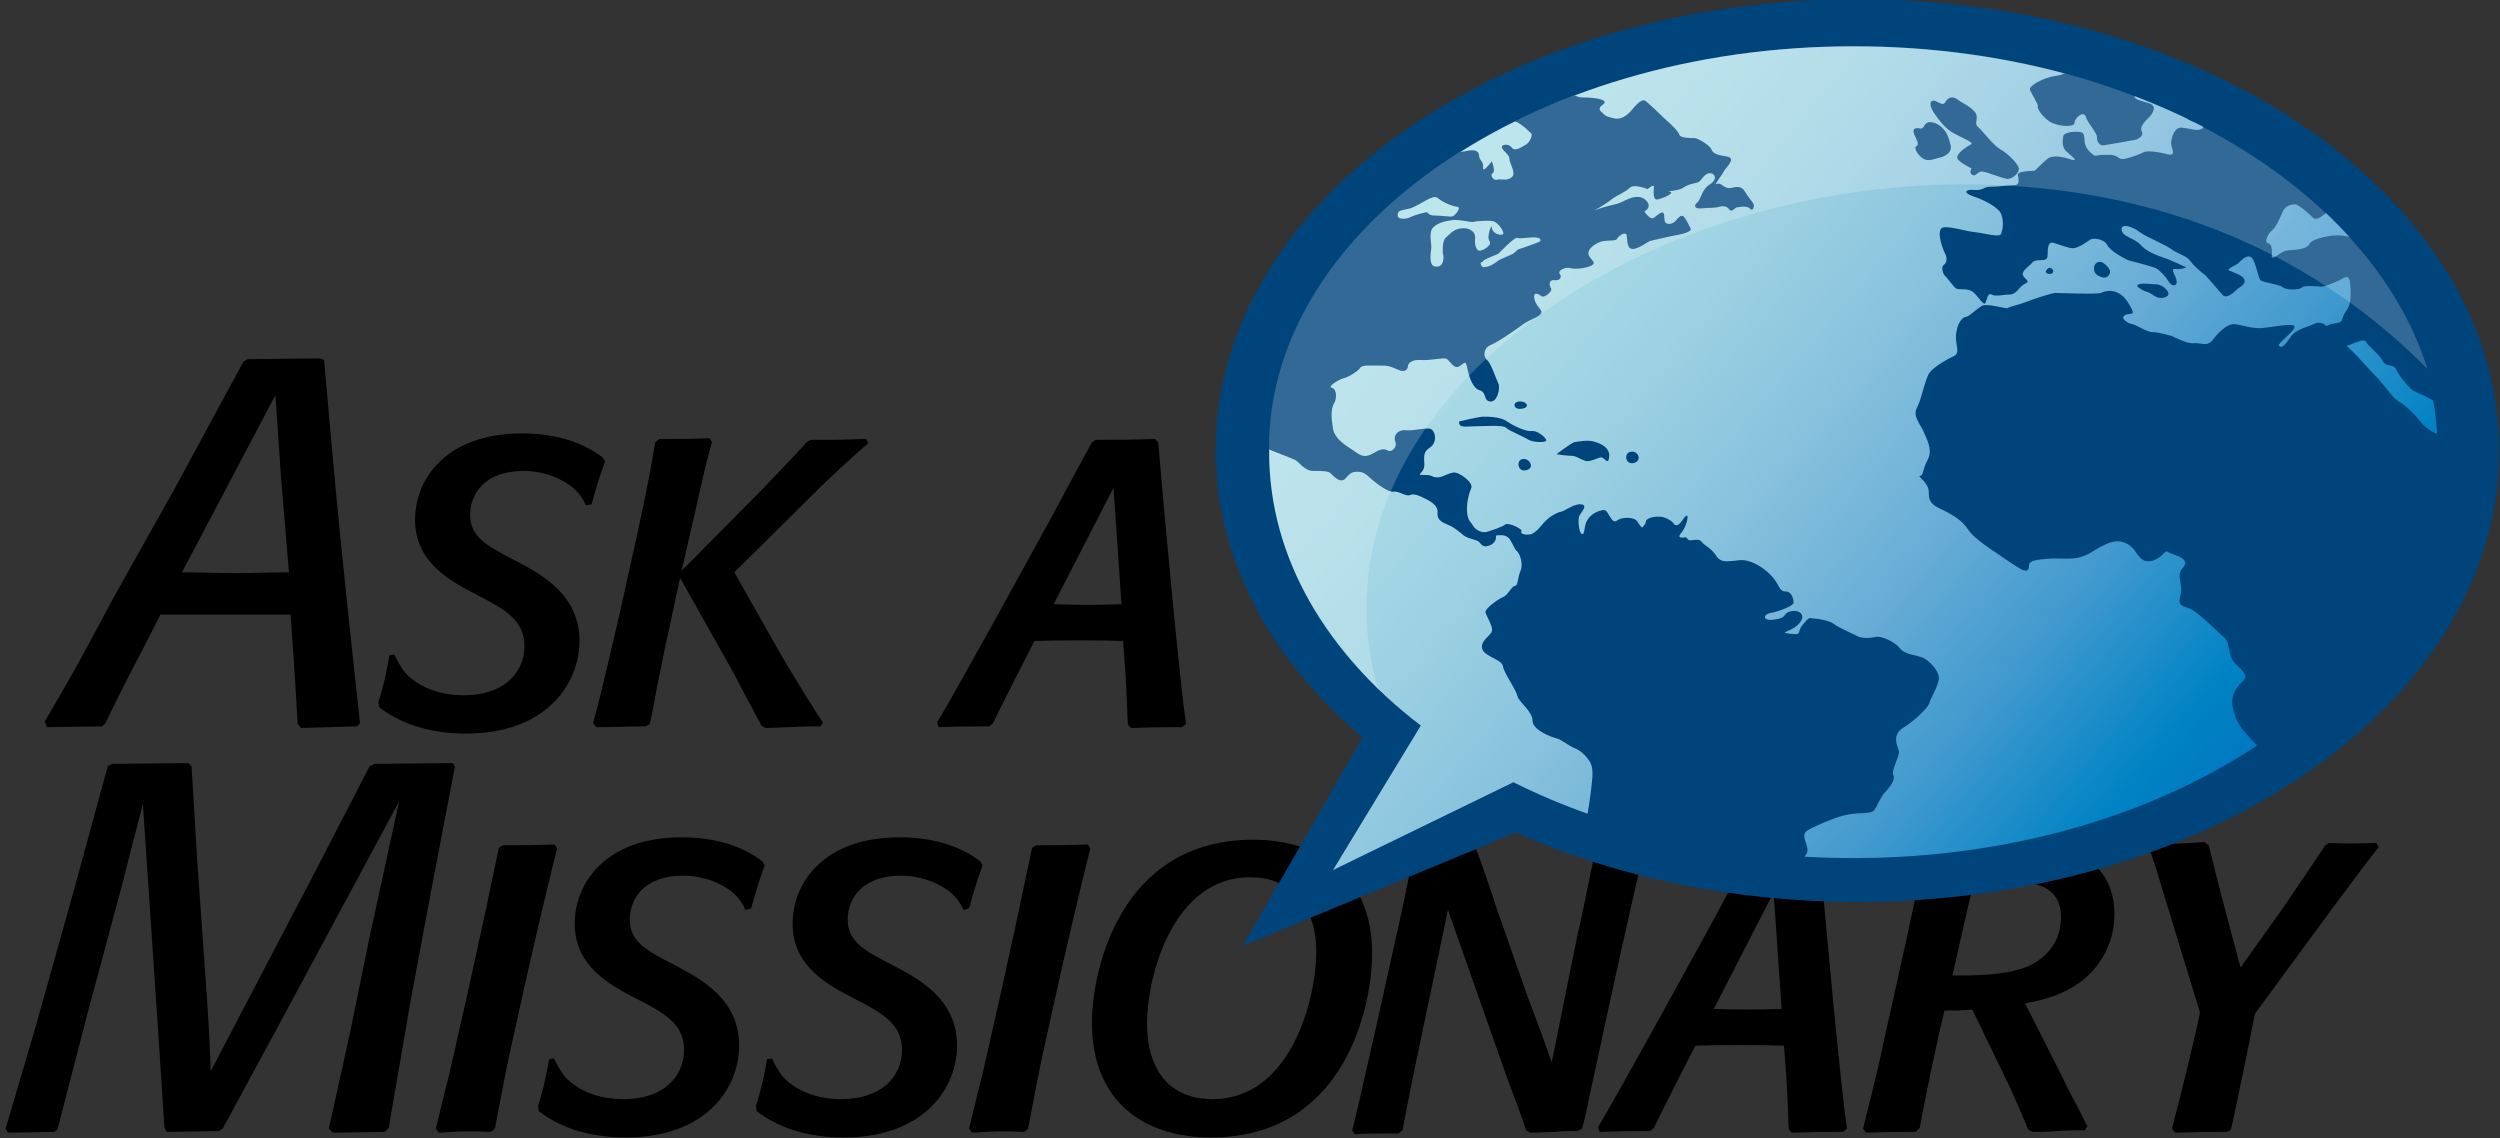 <?xml version="1.0" encoding="utf-8"?>
<!-- Generator: Adobe Illustrator 17.1.0, SVG Export Plug-In . SVG Version: 6.00 Build 0)  -->
<!DOCTYPE svg PUBLIC "-//W3C//DTD SVG 1.1//EN" "http://www.w3.org/Graphics/SVG/1.1/DTD/svg11.dtd">
<svg version="1.1" id="Layer_1" xmlns="http://www.w3.org/2000/svg" xmlns:xlink="http://www.w3.org/1999/xlink" x="0px" y="0px"
	 viewBox="0 0 313.2 142.6" enable-background="new 0 0 313.2 142.6" xml:space="preserve">
<rect x="0" y="0" width="313.2" height="142.6" fill="#333333" stroke="none"/>
<g>
	<g>
		<g>
			<g>
				<path d="M40.6,45.1c1.7,19.4,2.2,24.3,4.5,45.5l-0.4,0.4l-7,0.2l-0.4-0.5l-0.5-8.1L36.4,77H20.1l-2.5,4.9
					c-2,3.8-2.2,4.2-4.4,8.7L12.8,91l-6.9,0.1l-0.3-0.7c3.7-6.3,4.4-7.6,8.5-15.3L22,61l8.5-15.7l0.5-0.3l9.1-0.1L40.6,45.1z
					 M22.8,71.7c2.2,0,4.4,0.1,6.7,0.1c2.2,0,4.5-0.1,6.7-0.1l-1-12l-0.7-10.2L22.8,71.7z"/>
				<path d="M73.4,63.3c-0.3-0.7-0.8-1.6-2-2.5c-1.7-1.2-3.8-1.8-5.8-1.8c-4.9,0-6.7,2.9-6.7,5.5c0,2.8,2.1,3.9,5.8,5.8
					c3.2,1.7,7.9,4.2,7.9,10c0,5.2-4,11.6-14.2,11.6c-3.9,0-7.8-0.9-10.9-3.3l-0.1-0.6c0.7-2.3,0.9-3.2,1.4-5.9l0.6-0.1
					c0.4,0.8,0.7,1.4,1.3,2.2c1.6,1.8,4.2,2.9,7.4,2.9c4.9,0,7.6-2.7,7.6-6.2c0-3.2-2.5-4.6-5.8-6.3c-3.5-1.8-7.9-4.1-7.9-9.5
					c0-5,3.8-10.8,13.4-10.8c3.6,0,7.2,0.8,10.1,3l0.3,0.5c-0.9,2.5-1,3-1.7,5.4L73.4,63.3z"/>
				<path d="M83.2,81.7c-0.3,1.5-0.6,2.9-0.9,4.4c-0.1,0.7-0.7,3.8-0.9,4.6l-0.5,0.3c-1.9,0-4,0.1-6.2,0.1l-0.4-0.5
					c0.7-2.5,1.4-5.4,3.3-13.6l1.2-5.4c1.6-7.1,2.6-12,3.3-16.2l0.5-0.4c2.9,0,3.6,0,6.3-0.1l0.3,0.5c-0.7,2.4-1.2,4.6-1.9,7.8
					c-0.3,1.2-1.6,7-1.9,8.3l9.8-9.9c1.8-1.9,3.4-3.5,5.5-5.8c0.3-0.4,0.4-0.5,0.9-0.7h2.7c1.4,0,3-0.1,4.2-0.1l0.3,0.5
					c-2.9,2.5-3.2,2.9-5.5,5L92,71.7l5.6,9.9c0.9,1.6,4.8,8,5.5,8.9l-0.3,0.5c-1.3,0-2.5,0-3.8,0.1c-1,0-2.1,0.1-3.1,0.1l-0.5-0.3
					c-0.5-1-0.7-1.2-3.5-6.6l-6.7-11.9L83.2,81.7z"/>
			</g>
			<path d="M145.1,55.4c0.7,8.5,2.8,31.1,3.5,35.3l-0.5,0.4c-3.1,0-3.5,0-6.4,0.1l-0.4-0.4c-0.1-1.7-0.1-3.2-0.3-6.4l-0.3-4.1
				c-2.5-0.1-8.3-0.1-11.1,0l-1.9,3.7c-0.7,1.4-3.1,6.1-3.1,6.2c-0.2,0.5-0.3,0.5-0.7,0.8c-2.7,0-3.4,0-6.3,0.1l-0.2-0.6
				c2.4-4,4.4-7.8,6.9-12.2l6-10.9c1.1-2,2.2-4,3.3-6.1c0.5-0.9,2.7-5,3.2-5.9l0.5-0.3c3.4,0,3.7,0,7.4-0.1L145.1,55.4z M132,75.7
				c3.8,0.1,4.8,0.1,8.5,0l-1-14.6L132,75.7z"/>
		</g>
		<g>
			<path d="M48.7,141.3l-0.5,0.5l-6.5,0.1l-0.5-0.5l2.6-11.8l2.5-12.2l3.7-17l-14.9,27.7l-7.2,13.3l-0.5,0.3l-6.5,0.1l-0.3-0.5
				L20,132l-2.1-31.3l-2.7,10.5l-4.3,16l-3.7,14.3l-0.4,0.3L1,141.9l-0.3-0.5l3.8-12.9l4.6-16.4L13.5,96l0.5-0.3l9.6-0.1l0.4,0.4
				l0.7,11.7l0.9,12.7c0.5,7,0.6,8.4,0.8,13.8l13.6-26L46.3,96l0.6-0.3l9.8-0.1L57,96l-3.1,16.2l-2.5,13.4L48.7,141.3z"/>
			<path d="M64,131.3c-0.5,2.1-1.8,9.1-2,10.1l-0.5,0.4c-2.2-0.1-3.5-0.1-6.5,0.1l-0.4-0.5c0.1-0.3,0.8-3.4,1.7-6.9l2.4-10.6
				c1.8-8.2,2-9.1,3.8-17.7l0.5-0.3c2.5,0,3.5,0,6.5-0.1l0.3,0.5c-1.1,4.2-3.7,15.4-4.6,19.6L64,131.3z"/>
			<path d="M93.4,114c-0.3-0.7-0.8-1.6-2-2.5c-1.7-1.2-3.8-1.8-5.8-1.8c-4.9,0-6.7,2.9-6.7,5.5c0,2.8,2.1,3.9,5.8,5.8
				c3.2,1.7,7.9,4.2,7.9,10c0,5.2-4,11.5-14.2,11.5c-3.9,0-7.8-0.9-10.9-3.3l-0.1-0.6c0.7-2.3,0.9-3.2,1.4-5.9l0.6-0.1
				c0.4,0.8,0.7,1.4,1.3,2.2c1.6,1.8,4.2,2.9,7.4,2.9c4.9,0,7.6-2.7,7.6-6.2c0-3.2-2.5-4.6-5.8-6.3c-3.5-1.8-7.9-4.1-7.9-9.5
				c0-5,3.8-10.8,13.4-10.8c3.6,0,7.2,0.8,10.1,3l0.3,0.5c-0.9,2.5-1,3-1.7,5.4L93.4,114z"/>
			<path d="M120.7,114c-0.3-0.7-0.8-1.6-2-2.5c-1.7-1.2-3.9-1.8-5.8-1.8c-4.9,0-6.7,2.9-6.7,5.5c0,2.8,2.1,3.9,5.8,5.8
				c3.2,1.7,7.9,4.2,7.9,10c0,5.2-4,11.5-14.2,11.5c-3.9,0-7.8-0.9-10.9-3.3l-0.1-0.6c0.7-2.3,0.9-3.2,1.4-5.9l0.6-0.1
				c0.4,0.8,0.7,1.4,1.3,2.2c1.6,1.8,4.2,2.9,7.4,2.9c4.9,0,7.6-2.7,7.6-6.2c0-3.2-2.5-4.6-5.8-6.3c-3.5-1.8-7.9-4.1-7.9-9.5
				c0-5,3.8-10.8,13.4-10.8c3.6,0,7.2,0.8,10.1,3l0.3,0.5c-0.9,2.5-1,3-1.7,5.4L120.7,114z"/>
			<path d="M130.8,131.3c-0.5,2.1-1.8,9.1-2,10.1l-0.5,0.4c-2.2-0.1-3.5-0.1-6.5,0.1l-0.4-0.5c0.1-0.3,0.8-3.4,1.7-6.9l2.4-10.6
				c1.8-8.2,2-9.1,3.8-17.7l0.5-0.3c2.5,0,3.5,0,6.5-0.1l0.3,0.5c-1.1,4.2-3.7,15.4-4.6,19.6L130.8,131.3z"/>
			<path d="M151.7,142.5c-8.3,0-14.9-4.4-14.9-14.4c0-6.5,3.5-22.9,20.2-22.9c8,0,14.9,4.2,14.9,14.3
				C171.9,125.9,168.6,142.5,151.7,142.5z M164.9,119.3c0-1.2-0.1-2.6-0.6-4c-1.6-4.9-5.8-5.4-7.7-5.4c-9.6,0-12.9,12.3-12.9,18.3
				c0,5.7,2.7,9.5,8.2,9.5C161.8,137.7,164.9,125,164.9,119.3z"/>
			<path d="M201.1,128.2c-0.5,2.3-1,4.7-1.5,7c-0.5,2.1-0.9,4.5-1.4,6.2l-0.6,0.3c-0.9,0-1.8,0-2.8,0.1c-1,0-2,0.1-3.1,0.1l-0.5-0.3
				c-0.7-2.1-1.5-4.2-2.3-6.3l-7.5-21.3l-3.8,18.1c-0.7,3.2-1.8,9.1-1.9,9.5l-0.5,0.4h-1.1c-1.8,0-2.6,0-4.4,0.1l-0.3-0.5
				c0.3-1,1.3-5.4,3.1-13.4l3.3-14.9c0.8-3.8,0.9-4.3,1.3-6.9l0.5-0.4h3.3c1.1,0,2.3-0.1,3.4-0.1l0.6,0.4c0.4,1,2.2,6.1,2.5,7.2
				l4.1,11.7c0.5,1.2,2.5,6.7,2.9,7.9l3.3-16.3c0.7-2.8,1.5-7.4,2.2-10.3l0.5-0.4c2.2,0.1,2.8,0,5.2-0.1l0.4,0.5l-0.2,0.9
				c-0.6,2.3-1,4.1-2.7,11.7L201.1,128.2z"/>
			<path d="M227.9,106.1c0.7,8.5,2.8,31.1,3.5,35.3l-0.5,0.4c-3.1,0-3.5,0-6.4,0.1l-0.4-0.4c-0.1-1.7-0.1-3.2-0.3-6.4l-0.3-4.1
				c-2.5-0.1-8.3-0.1-11.1,0l-1.9,3.7c-0.7,1.4-3.1,6.1-3.1,6.2c-0.2,0.5-0.3,0.5-0.7,0.8c-2.7,0-3.4,0-6.3,0.1l-0.2-0.6
				c2.4-4,4.4-7.8,6.9-12.2l6-10.9c1.1-2,2.2-4,3.3-6.1c0.5-0.8,2.7-5,3.2-5.9l0.5-0.3c3.4,0,3.7,0,7.4-0.1L227.9,106.1z
				 M214.7,126.4c3.8,0.1,4.8,0.1,8.5,0l-1-14.6L214.7,126.4z"/>
			<path d="M250.3,105.7c2.9,0,6.2,0,8.7,0.8c4.7,1.4,5.9,5.1,5.9,8c0,3.2-1.4,6-3.5,7.9c-2.7,2.4-6.1,3-7.7,3.3l4.6,9.1
				c0.5,1,0.9,1.9,1.4,2.8c0.3,0.5,1.5,2.9,1.8,3.5l-0.3,0.5c-1.2,0-2.3,0-3.5,0.1c-1,0.1-2.1,0.1-3.1,0.1l-0.5-0.3
				c-1-2.3-1.3-3.1-2.4-5.5l-4.6-9.5c-1.6,0.1-2.1,0.1-3.5,0.1c-0.9,3.6-2.7,12.4-3.1,14.7l-0.5,0.5c-2.8,0-3.4,0-6.2,0.1l-0.4-0.5
				c1.8-7.2,2-8.1,2.7-11.4l1.5-6.7c2.3-10.4,2.6-11.8,3.5-17l0.5-0.4L250.3,105.7z M244.6,122.2c6.3,0.1,8.4-0.7,9.6-1.2
				c2.5-1.2,4-3.3,4-6.1c0-4.5-4.4-4.5-7.4-4.5c-1.1,0-2.2,0-3.5,0.1c-0.3,1.4-0.7,2.8-1,4.2L244.6,122.2z"/>
			<path d="M281.1,134c-0.7,3.1-1.1,5.4-1.6,7.5l-0.5,0.3c-3,0-3.3,0-6.5,0.1l-0.4-0.5c0.7-2.5,3.5-13.9,3.5-14.6l-4.8-15.7
				c-0.7-2.5-1-3.1-1.5-4.8l0.3-0.5c2.8-0.1,3.5-0.1,6.6-0.3l0.5,0.4c0.7,2.9,3.1,12.1,4,15.3l5.2-7.3c1.5-2.2,3.9-5.7,5.4-8
				l0.5-0.3c2,0.1,3,0.1,5.9,0l0.3,0.5c-1.7,2.2-2,2.6-5.8,7.7l-9.7,13.2L281.1,134z"/>
		</g>
	</g>
	<g>
		<g>
			<g>
				<path fill="#00447C" d="M232.7-0.1c-44.4,0-80.4,25.3-80.4,56.5c0,13.7,6.9,26.2,18.4,36l-15,26.1l34.2-14.2
					c12.4,5.5,27.1,8.7,42.8,8.7c44.4,0,80.4-25.3,80.4-56.5C313.1,25.2,277.1-0.1,232.7-0.1z"/>
			</g>
		</g>
		<g>
			<g>
				
					<linearGradient id="SVGID_1_" gradientUnits="userSpaceOnUse" x1="165.619" y1="-160.523" x2="265.13" y2="-77.023" gradientTransform="matrix(1 0 0 1 10.115 183.429)">
					<stop  offset="0" style="stop-color:#AEE0E8"/>
					<stop  offset="0.145" style="stop-color:#AADBE6"/>
					<stop  offset="0.295" style="stop-color:#9DD1E3"/>
					<stop  offset="0.447" style="stop-color:#88C2DD"/>
					<stop  offset="0.601" style="stop-color:#6BAFD7"/>
					<stop  offset="0.757" style="stop-color:#4099CE"/>
					<stop  offset="0.911" style="stop-color:#0083C4"/>
					<stop  offset="1" style="stop-color:#0076C0"/>
				</linearGradient>
				<path fill="url(#SVGID_1_)" d="M232.2,5.8c-40.4,0-73.2,22.8-73.2,50.9c0,13.2,7.2,25.2,19,34.2L167,109l22.6-11
					c12,6,26.7,9.5,42.6,9.5c40.4,0,73.2-22.8,73.2-50.9C305.4,28.5,272.7,5.8,232.2,5.8z"/>
			</g>
		</g>
		<g>
			<defs>
				<path id="SVGID_2_" d="M305.6,56.7c0,28.1-33,51-73.4,51c-40.7,0-73.3-22.8-73.3-51.3c-0.1-28.2,32.6-50.4,73.4-50.5
					C273.6,5.8,305.6,28.7,305.6,56.7z"/>
			</defs>
			<clipPath id="SVGID_3_">
				<use xlink:href="#SVGID_2_"  overflow="visible"/>
			</clipPath>
			<g clip-path="url(#SVGID_3_)">
				<g>
					<g>
						<path fill="#00447C" enable-background="new    " d="M172.3,16.5c0.9,0.1,0.6,1.4,1.3,1.3c0.7-0.1,1.2-0.6,2.6,0
							c1.4,0.5,2.1,0.7,3.8,0.8c1.7,0.2,2.8,0.6,3.8,0.3c0.9-0.2,1.5,0,1.5,0.6c0,0.6,0.6,0.7,0.5,1.5c-0.1,0.8,1.1-0.8,1.1-0.8
							s0.5,1.3,0.1,1.5c-0.4,0.2,0.1,1,0.6,0.8c0.5-0.1,1.2,0.2,1.8-0.3c0.6-0.5-0.3-1.7-0.3-2.3c0-0.5-0.6-0.8-0.9-1.3
							c-0.3-0.5,0.8-0.7,1.2-0.1c0.4,0.5,1.1,0,1.8-0.4c0.7-0.5,0.7-1.3,0.7-1.3s-1.2-1.3-2.1-1.6c-0.9-0.3-0.5-0.4,0.4-0.6
							c0.9-0.2,0-0.4,0.2-1.4c0.2-1,0.2-1.6,0.7-1.6c0.5,0,2.3-0.4,3.8-0.4c1.5,0,2.2,0.9,3.2,1c1,0,2.6,0.1,2.9,0.5
							c0.3,0.4-1.1,0.6-0.4,1.3c0.7,0.7,0.8,0.6,1.5,0.8c0.7,0.2,1.5,0,2.4-1.1c0.9-1.1,1.3-1.2,1.6-1.1c0.3,0.2,2.2,2,2.7,2.5
							c0.5,0.4,1.5,1.4,1.6,1.8c0.1,0.4,1.5,0.4,1.9,0.4c0.4,0,1.9,0.9,2.1,1.4c0.2,0.5,0.6,0.7,1.9,0.9c1.3,0.2,0,1.3-0.3,1.8
							c-0.3,0.6-0.5,0.7-0.9,1.4c-0.4,0.6,0,0,0.5,0.3c0.5,0.3,0.7,0.6,1.5,0.4c0.8-0.2,1.2,0,1.5,0.5c0.3,0.5,0.7,1,1,1.4
							c0.3,0.4,0,1.2-0.4,0.7c-0.4-0.4-1.7-0.1-1.7-0.1s-0.6,0.6-0.8,0.3c-0.2-0.3-0.6-0.6-1.3-0.4c-0.7,0.2-1.4,0.1-2.2,0.2
							c-0.8,0.1-1.1-0.3-0.6-0.7c0.5-0.4,0.6-1.7,1.6-2.3c1-0.6,0.7-1.4,0-1.4c-0.7,0-1,0.9-1.4,1.1c-0.4,0.2-1.2,0.2-1.9,0.7
							c-0.7,0.5-2.4,0.4-1.7,0.5c0.7,0.2-1,0.9-1.6,1c-0.6,0-0.4-1.2-0.4-1.6c0-0.4-0.8,0.3-0.8,0.3s-1.6-0.7-2.2-0.2
							c-0.6,0.6-1.5,0.9-2.2,1.4c-0.7,0.6-2.3,1.5-2.3,1.5s0.6-0.3,1.8-0.6c1.2-0.3,1.1-0.2,2.1-0.7c1-0.5,2-0.7,2.7,0.1
							c0.7,0.8-0.3,1.3-0.3,1.3s0.4,0.6,0.8,0.8c0.4,0.2,0.5-0.2,1.2-0.6c0.7-0.4,0.4,0.7,0.6,1.1c0.2,0.4,0.9,0.3,1.3-0.1
							c0.4-0.5,0.7-0.8,1-0.6c0.3,0.3,0.6,0.9,0.9,1.5c0.3,0.6-2.1,0.9-2.5,1c-0.4,0.1-2.3,0.5-2.6,0.6c-0.3,0.1-1.3,0.9-2.1,1
							c-0.8,0-0.7-1-0.8-1.7c-0.1-0.6-1.1,0.1-1.2,0.4c-0.1,0.3-1,0.2-1.7,0.3c-0.7,0.1-1.9,0.8-1.9,1.5c0,0.7,0.9,1,0.6,1.4
							c-0.3,0.4-2.1,0.7-2.8,0.5c-0.7-0.2-1.7,0.3-1.4,0.7c0.3,0.3,0.1,0.9-0.6,0.8c-0.7-0.1-0.8,0.5-0.5,1c0.3,0.4-0.9,1.3-1.2,1
							c-0.3-0.3-0.9-0.5-0.9,0c0,0.5,0.2,1,0.8,1.7c0.6,0.7-1.3,1.2-2,1.7c-0.7,0.5-3.2,2.3-4.2,2.7c-1,0.4-1,1.5-0.5,1.9
							c0.5,0.4,1.1,2.3,1.4,2.9c0.3,0.6-0.1,2.4-1,2.3c-0.9-0.1-0.4-1.1-1.3-1.4c-0.9-0.2-1.4-1.8-1.6-2.9c-0.2-1-0.4-0.4-1-0.1
							c-0.6,0.4-1.2-0.7-1.5-0.9c-0.3-0.3-2,0.2-3.3,0.1c-1.2-0.1-1.6,0.5-1.6,0.7c0,0.3-0.2,1-1.3,0.5c-1.1-0.5-1.3-0.5-2.4-0.5
							c-1.1,0-2.1-0.1-2.3,0.3c-0.2,0.3-1.3,1.1-2.1,1.3c-0.7,0.2-2.1,1.1-1.4,1.2c0.6,0.2,0.6,1.4,0.2,2c-0.4,0.7-0.3,1.9-0.1,3.1
							c0.2,1.2,1.4,2,2.5,2.7c1.1,0.8,1.5,1,2.7,0.3c1.1-0.7,1.5-0.3,1.8-0.2c0.3,0.1,1.1-0.4,0.8-1.2c-0.3-0.8,0.4-1.5,1.3-1.4
							c0.9,0.1,2.3-0.3,3-0.2c0.7,0.1,1.1,1.7,0,2.4c-1.1,0.7-0.5,1.7-0.7,2.5c-0.2,0.8-1.1,0.9,0,0.9c1.1,0,0.8,0.2,1.5,0.3
							c0.7,0.1,1.4-0.5,2.2-0.6c0.7-0.1,2.6,1.3,2.2,2c-0.3,0.7-0.6,1.9-0.5,3c0.1,1.1,0.5,1.2,0.7,1.6c0.2,0.4,1,1.1,1.9,0.8
							c0.9-0.3,1.8-0.6,2.2-0.9c0.3-0.3,2.3,0.6,2,0.9c-0.2,0.3,0.7,0.5,1.3,0.3c0.6-0.3,0.9-0.7,1.5-1.4c0.6-0.7,1.6-1.3,2.2-1.4
							c0.5-0.1,1.7-1.1,2.6-0.9c0.8,0.2-0.3,1.1-0.4,1.6c-0.1,0.5,0,2,0.4,2.1c0.4,0.1,0.2-1.1,0.7-1.8c0.5-0.8,1.5-1.2,2.1-1.2
							c0.5,0,0.9,1.9,1.6,1.3c0.7-0.5,2.2-0.4,2.5,0.1c0.3,0.5,0.6,0.8,0.6,0.8s0.5-0.4,0.5-0.8c0-0.4,1.6-0.9,2.7-0.3
							c1,0.5,0.6,0.7,1.1,0.8c0.5,0.1,1-1.2,1.3-1.2c0.3-0.1,0,1.4-0.7,2.2c-0.7,0.8,0.6,0.5,0.6,0.5s0,0,0.3,0.3
							c0.3,0.3,1.3-0.3,1.7,0.3c0.4,0.5,1.1,0.7,1.8,1.7c0.6,1,1.5,0.7,2.8,0.6c1.2-0.2,2.8,0.6,4,1.8c1.2,1.2,1,2.1,1.9,2.1
							c0.8,0,1,1,1,1.4c0,0.4-1.8,1.1-2.9,1.3c-1,0.2-1,1.1,0.6,0.8c1.6-0.2,0.9-0.8,1.9-1c1-0.3,2.1,0.4,1.1,1.5
							c-0.9,1.1-2.8,1.1-1.1,1.3c1.6,0.2,0.7-0.2,1.6-1.2c0.9-1.1,0.8-0.7,1.4-0.7c0.6,0,2,0.3,2.5,0.7c0.5,0.4,1.9,1,2.7,1.4
							c0.8,0.5,1.9,0.3,2.5,0.2c0.6-0.2,2.4,0.6,3,1.4c0.6,0.8,2.2,0.9,2.9,1.2c0.7,0.3,1.9,1.5,2,2.4c0.1,0.9-1.1,2.8-1.2,3.3
							c-0.1,0.5-1.7,2.1-3.3,3.1c-1.5,1-0.6,2.4-0.5,2.9c0.1,0.6-1,2.5-0.7,3c0.3,0.5-0.4,1.5-1,2.1c-0.6,0.6-1,1.8-1.4,2.3
							c-0.4,0.5-1.8,0.3-3,0.5c-1.2,0.2-1.9,0.5-1.9,0.5s-2.2,0.8-3.4,1.5c-1.2,0.7,0.4,2-0.2,3c-0.6,1-1.2,0.8-1.9,2
							c-0.6,1.1-0.9,0.1-1.5,0.4c-0.5,0.2-0.8,0.9-0.9,1.7c-0.1,0.7-1.1,1.4-2.5,2.4c-1.3,1-2.2,0.8-3.6,0.3
							c-1.5-0.5-1.3-3.5-1.5-3.1c-0.2,0.4-0.1,2.1,0.1,2.3c0.2,0.3,0.8,1.3,1.4,1.6c0.5,0.3,0.4,0.7,0,1.2c-0.4,0.4-1.6,2-2,2
							c-0.4,0.1-3.6,0.2-4.3-0.1c-0.6-0.3-0.9,0.6-0.8,1.1c0.1,0.5,0.6,1.2-0.5,0.9c-1.1-0.3-2.7-1-2.7-0.6c0,0.4,0.3,1.4,0.9,1.5
							c0.6,0,1.2-0.3,0.9,0.3c-0.3,0.6-1.1,1.1-1.6,1.3c-0.4,0.2-0.9,1.1-2,1.6c-1,0.5-1,0.9-0.8,1.2c0.2,0.3,1.8,0.2,2.1,0.4
							c0.3,0.2-0.3,1.4-0.7,1.6c-0.4,0.2-2.2,1.3-2.9,1.6c-0.7,0.3-0.7,1.4-0.5,1.9c0.2,0.5,1.9,2,2.8,2.4c0.9,0.3,2.9,0.4,2.7,0.7
							c-0.2,0.2-2.5,0.3-2.8,0.4c-0.3,0.1-2,0.3-2.8,0.2c-0.8-0.1-2.4-0.9-2.7-0.9c-0.3,0,0.2-0.3,1.3-0.9c1-0.6-0.4-1.5-0.6-0.6
							c-0.2,0.9-0.6,1.2-1.1,1.1c-0.5,0-1.1-0.7-1.5-1c-0.3-0.3-1.7-0.7-1.5-1.7c0.2-1-0.6-1-1.2-1.5c-0.6-0.5,0.8-0.7,0.6-1.2
							c-0.2-0.5-1.1-0.3-1.2-0.9c-0.1-0.6,0.8-1.4,0.9-1.7c0.1-0.3-0.6-0.8-0.7-1.3c-0.1-0.4,0.4-0.8,1.1-1.5
							c0.7-0.6,1.2-1.5,1.2-1.7c0-0.3-0.5-1.3-0.5-2c0-0.7,0.5-0.9,0.7-1.9c0.2-1-0.7-0.7-0.7-1.5c0-0.8,1-0.5,0.8-1.3
							c-0.2-0.8,0.5-1.3,0.8-1.8c0.3-0.5,0.6-1.4,1-2c0.4-0.6-0.4-2-0.4-2.3c0-0.3,1.3-0.5,0.7-1.1c-0.6-0.6,0.2-1,0.8-1.4
							c0.6-0.4-0.1-1.7,0.2-3.2c0.3-1.6,0.6-4.3,0.6-4.6c0-0.3,0.1-1.3-0.4-2c-0.5-0.7-1.1-1.3-1.9-1.6c-0.7-0.3-1.7-1.1-2.2-1.2
							c-0.5-0.1-3-1-3-2.2c0-1.2-1.7-2.3-1.9-3.1c-0.2-0.9-1.7-2.9-1.8-3.7c-0.1-0.9-2.3-1.2-2.6-2.2c-0.3-1,1-1.6,1.2-2.2
							c0.2-0.6-0.7-1.9-0.8-2.4c-0.1-0.4,1.5-1.6,2.2-1.9c0.6-0.2,1.1-1.4,1.5-1.4c0.4,0,0.3-1,0.7-1.9c0.4-1-0.2-2.3-0.5-2.5
							c-0.3-0.2-0.6-1.3-1.1-1.7c-0.5-0.4-1.5-0.2-1.5-0.2s0.2,0.8-0.7,1.2c-0.9,0.4-1.1-0.1-1.4-0.4c-0.3-0.3-1.4-0.4-1.9-0.8
							c-0.5-0.4-1.3-1.1-1.9-1.3c-0.6-0.3-1.5-0.5-1.4-1.6c0.1-1-1.3-1.6-1.7-1.8c-0.4-0.2-1.2-0.6-1.7-0.4
							c-0.5,0.3-1.4-0.5-2.1-0.4c-0.7,0.1-2.1-1-2.7-1.5c-0.5-0.4-0.9-1-1.8-1c-0.9,0-1,0.3-1.6,0.9c-0.6,0.6-1.5-0.4-1.8-0.7
							c-0.3-0.3-1.1-0.3-2.2-0.3c-1.1,0-1.9-1.3-2.3-1.4c-0.4-0.2-3.3-1.3-4-1.6c-0.7-0.3-1.4-1.6-1.1-1.9c0.3-0.3-0.5-1.4-0.5-1.4
							s-1.4-1.3-1.9-1.3c-0.5,0-2.1-2.3-3-3c-0.9-0.7-3-2.1-3.4-2.9 M179.9,33.4c1,0.1,1-1.2,0.9-1.5c-0.1-0.3-0.1-1.8,0.3-2.1
							c0.4-0.3,0.9-1.1,2-1.2c1.1-0.1,1.8,0.5,1.7,1.3c-0.1,0.8,0.2,1.6,0.6,1.5c0.4,0,1.6-0.7,1.2-1.2c-0.4-0.5,0.3-2.3,0.3-1.7
							c0,0.6,0.8,1,1.3,0.9c0.5-0.1-0.5-1.6-1.2-1.7c-0.7-0.1-2.1,0-2.4,0.1c-0.3,0.1-2-0.4-2.8-0.2c-0.8,0.1-2,0.4-2.4,1.1
							c-0.4,0.7,0,2-0.1,2.5C179.2,31.9,179,33.4,179.9,33.4z M185.6,33.3c0.2,0.4,1.3,0,1.9-0.5c0.6-0.5,1.9-0.8,2.3-1.2
							c0.4-0.5,0.7-0.4,1.7-0.8c1-0.4,1.8-0.5,1.4-0.9c-0.4-0.4-2.5,0.1-2.8-0.1c-0.3-0.2-2.4,2-2.4,2s-1.8,0.7-1.9,0.9
							C185.7,33,185.3,32.7,185.6,33.3z M175.1,27c0,0.5,1,0.5,1.6,0.2c0.6-0.3,1.5-0.5,1.9-0.6c0.4-0.1,0.2,0.4,1.1,0.4
							c0.9,0,2,0.2,2.3,0.1c0.3-0.1,1.2-1.2,0.5-1.2c-0.7-0.1-1.8-0.6-2.4-1.1c-0.6-0.5-2,0.8-3.4,1.3
							C175.5,26.4,175.1,26.3,175.1,27z"/>
					</g>
					<g>
						<path fill="#00447C" enable-background="new    " d="M182.8,52.8c-0.1,0.9,0.9,0.6,2.1,0.6c1.2,0,3.4-0.2,3.8,0.2
							c0.4,0.4,2.2,1.1,2.8,1.5c0.5,0.3,2.1,0.4,2.2,0.1c0.1-0.3-1.1-1.3-1.8-1.2c-0.7,0.1-2.2-0.6-3.1-1.2c-0.8-0.6-2.4-0.6-3-0.6
							C185.3,52.2,182.8,52.8,182.8,52.8z"/>
					</g>
					<g>
						<path fill="#00447C" enable-background="new    " d="M190.3,50.3c-0.9,0.1-0.7,1.1,0.4,0.9C191.8,51,191.2,50.2,190.3,50.3z"
							/>
					</g>
					<g>
						<path fill="#00447C" enable-background="new    " d="M190.8,57.5c-0.9,0.1-0.7,1.7,0.4,1.4C192.3,58.7,191.7,57.4,190.8,57.5z
							"/>
					</g>
					<g>
						<path fill="#00447C" enable-background="new    " d="M204.3,56.6c-0.9,0.1-0.7,1.7,0.4,1.4C205.8,57.7,205.2,56.4,204.3,56.6z
							"/>
					</g>
					<g>
						<path fill="#00447C" enable-background="new    " d="M195,56.9c0,0,1.1,0.2,1.8,0.2c0.7,0,1.1,0.4,1.7,0.6
							c0.6,0.3,1.7-0.4,2.1-0.4c0.4,0,0.9,1.1,1-0.1c0.1-1.2-1.2-1.7-2-1.9c-0.8-0.2-1.7,0-2.4,0.1C196.7,55.6,195,56.9,195,56.9z"
							/>
					</g>
				</g>
				<g>
					<g>
						<path fill="#00447C" enable-background="new    " d="M251.5,38.6c0.3-0.2,1.7-0.5,2.4-0.8c0.7-0.3,3.2-1.1,3.6-1.1
							c0.4,0,5.1,0.2,5.7,0c0.6-0.3,2.2-0.7,3.4,1.2c1.2,1.9,0.3,1.2-0.4,1.6c-0.7,0.4,0.6,1.1,0.9,1.1c0.4,0,2,1.1,2.6,1
							c0.7,0,2.4,0.5,2.4,0.5c0,0,1.9,1,2.7,0.9c0.9-0.1,1.7,0.5,2.4-0.4c0.7-0.9,1.7-2,2.7-2c1,0.1,2.2,0.6,3.5,0.5
							c1.2-0.1,3.5-0.6,4-0.3c0.5,0.4-2.1,2.2-1.9,2.5c0.3,0.3,0.6,0.2,1.4-1c0.7-1.1,2.2-1.3,3.2-1.8c1.1-0.4,2,1,2.4,1.5
							c0.3,0.5,1.4,1.2,2.3,2.1c0.9,0.9,2,2.2,3,3.2c1,1,1.9,2.6,2.9,3.1c0.9,0.6,1.9,1.6,2.6,2.5c0.7,0.9,2.1,1.6,2.5,1.6
							c0.4,0,2.4,1.5,2.7,1.9c0.2,0.5-0.2,1.7,1.3,1.4c1.5-0.3,2.7-1.3,3.1-1.6c0.4-0.3,3.8-2.6,4.3-2.2c0.6,0.4,0,2.8,0,3.5
							c0,0.6-2,4.2-1.9,5c0.1,0.8-1.2,2.5-2.2,2.9c-1,0.4-2.6,3.3-3.2,4.2c-0.6,0.9-1.4,2.8-1.9,3.1c-0.5,0.3-0.3,2.1,0.1,2.3
							c0.4,0.3,0.6,2.3,1.6,2.8c1,0.5,1.4,0.9,1.1,1.6c-0.2,0.7,0.6,1.9,0.7,3c0.1,1.1-0.6,2.7-0.9,3.2c-0.3,0.4-2.5,1.4-3.1,2.4
							c-0.6,1-1,1.8-0.8,2.2c0.3,0.4,1.5,2.3,1.5,2.8c0,0.5-1.6,1.5-2.3,1.9c-0.7,0.5-0.1,1.1,0.2,1.7c0.3,0.6-0.9,2-1.4,2.6
							c-0.5,0.7-1.8,3-2.9,3.9c-1,0.9-2.3,1.7-3.5,1.8c-1.2,0.1-3.5,0.5-3.9,1c-0.4,0.5-1,0.5-2.1,0.2c-1-0.3-1.3-0.8-1.6-1.7
							c-0.3-0.9-0.7-1.4-0.7-1.4s-0.6-1.3-1.6-1.9c-1-0.5-1.5-1.2-2-1.7c-0.6-0.4-0.6-1.5-0.9-2.4c-0.3-0.9-1.2-2.2-1.8-2.7
							c-0.6-0.5-1.9-1.9-2.4-2.5c-0.5-0.5-1.3-1.6-1.6-3.3c-0.3-1.7,0.8-2.7,1.4-3.3c0.6-0.6-0.2-1.2-1.1-2.1
							c-0.9-0.9-0.6-2.6-1.3-3.2c-0.7-0.5-3.3-3.3-4.5-3.7c-1.2-0.4-1.3-0.5-1-1.8c0.3-1.2-0.6-2.3,0.2-3.2c0.8-0.8,0.2-1.3-1-1.7
							c-1.2-0.4-0.8-0.7-1.5,0c-0.7,0.7-1.8,1.1-2.5,0.6c-0.8-0.5-0.8-1.5-2.2-2.1c-1.4-0.6-2.7,0.4-3.2,0.6
							c-0.4,0.2-1.6,1.1-2.8,1.3c-1.3,0.2-2.3,0-3.6,0.1c-1.3,0.1-2.4,0.2-2.4,0.8c0,0.6-0.2,1-1.2,0.4c-1-0.6-3-2-3-2
							c0,0-2.7-1.7-3.4-2.8c-0.7-1.1-1.7-1.8-3.6-2.7c-1.9-0.9-1.1-1.8-1.5-2.7c-0.4-0.9-1.4-1.4-0.9-1.4c0.4-0.1,0.2-0.7,0.9-2
							c0.7-1.3-0.2-2.7-0.5-3.5c-0.3-0.8-1.5-2-0.8-3.1c0.6-1.2,1-3.7,1.6-4.4c0.6-0.7,2.1-1.6,3-2c0.9-0.4,0-1.6,0.3-3
							c0.2-1.4,0.9-1.9,1.2-1.9c0.3,0,1.1-0.8,2-1.4C249.2,38,251.2,38.7,251.5,38.6z"/>
					</g>
					<g>
						<path fill="#00447C" enable-background="new    " d="M263.1,32.8c-0.9,0-1,1.3-0.3,1.7c0.7,0.4,1.2,0.4,1.5-0.2
							C264.6,33.7,263.5,32.8,263.1,32.8z"/>
					</g>
					<g>
						<path fill="#00447C" enable-background="new    " d="M256.3,34c-0.1,0.3,0.8,0.5,0.9,0.1C257.4,33.8,256.7,33.1,256.3,34z"/>
					</g>
					<g>
						<path fill="#00447C" enable-background="new    " d="M267.8,35.7c-0.3,0.2,0.8,0.8,1.3,0.9c0.5,0.2,1,0.7,1.4,0.7
							c0.4,0.1,1.6-0.1,1-0.9c-0.6-0.8-1.4-0.8-1.7-0.8C269.5,35.6,268.2,35.4,267.8,35.7z"/>
					</g>
					<g>
						<path fill="#00447C" enable-background="new    " d="M241.8,15.3c-0.8,0-0.7,0.9-1.2,0.8c-0.5-0.1-1.1-0.1-0.8,0.7
							c0.3,0.7,0.7,1.3,0.3,1.5c-0.5,0.2,0.4,1.5,1.1,1.7c0.7,0.2,1.4-0.2,2-0.3c0.6-0.2,1.3-0.6,1.2-1.4c-0.2-0.9-0.5-1.7-0.9-2.1
							C243,15.6,242.3,15.3,241.8,15.3z"/>
					</g>
					<g>
						<path fill="#00447C" enable-background="new    " d="M242.2,12.6c-0.7,0.1-0.2,1.2,0.2,1.7c0.4,0.6,1.3,1.8,2.2,2.3
							c1,0.6,2.9,1.3,2.3,1.5c-0.6,0.3-1.7,1.1-1.7,1.6c-0.1,0.5,1.8,1.4,1.8,1.4c0,0-0.4,0.6,0.1,0.8c0.5,0.3,0.6-0.5,1.3-0.4
							c0.7,0.1,2.3,0.8,3,0.9c0.7,0.1,1.7-0.8,1.5-1.4c-0.2-0.6-1.4-1.8-2.3-2.3c-0.9-0.5-2.2-2.3-2.8-2.8c-0.6-0.5,0.3-1.2-0.5-2
							c-0.8-0.8-1.2-0.8-2-1.4c-0.8-0.6-1.3-0.2-1.6,0.3C243.4,13.4,242.7,12.6,242.2,12.6z"/>
					</g>
					<g>
						<path fill="#00447C" enable-background="new    " d="M272.3,7.8c-1.8,0.1,0.4,0.5-0.9,2.1c-1.3,1.5-2.5,0.5-3.5,1.5
							c-1.1,1-0.1,1.1,1.2,1.5c1.3,0.3,0.5,1.4,0.3,1.6c-0.2,0.3-1.4,1.2-1.1,1.9c0.4,0.7-0.7,1.1-0.7,1.1c0,0-3.3,0.6-4,0.7
							c-0.6,0.1-0.9-0.5-0.9-1c0.1-0.5-1.2-1.8-1.4-2.6c-0.3-0.8-1.4,0.2-1.4,0.8c0,0.5-1.7,0.5-2.8,0c-1.1-0.5-2-1.9-1.8-2.1
							c0.1-0.2-0.9-1.7-1-2.1c-0.1-0.4,1.6-1.5,3.3-1.7c1.7-0.2,3.5-2,4.5-2.8 M319.2,48.8c-1.3,0.7-1.4,1.4-2.4,1.9
							c-1.1,0.4-3.9,2.7-4.3,3c-0.4,0.4-2.8,1.7-3.6,1.7c-0.8-0.1-1.5-1.6-2.1-2.8c-0.6-1.2-1.1-1.7-1.5-2.1
							c-0.4-0.4-2.4-1.3-2.9-1.5c-0.4-0.2-1.9-1.9-2.2-2.7c-0.3-0.8-1.3-0.2-1.7-1.1c-0.4-0.8-1.8-1.8-2.1-2.4
							c-0.3-0.5-2.1,0.5-2.8,0.7c-0.7,0.2-2.3-0.1-2.5-1.4c-0.1-1.3,0.6-1.5,1.6-1.6c1-0.2,0.5-0.5,1.2-1.5c0.8-1,0.6-2.7,0.5-3.7
							c-0.2-1.1-0.8-0.4-1.5-0.1c-0.7,0.3-1.8,0.8-2.2,0.7c-0.4,0-2-0.2-2.3,0.1c-0.2,0.3-1.9,0.4-2.4,0c-0.5-0.4-2.5-0.6-2.8-0.9
							c-0.3-0.3-0.6-2.3-1.1-2.8c-0.5-0.5-1.2,0.2-1.6,0.6c-0.4,0.4-1.7,0.8-1.2,1c0.4,0.2,1.8,0.6,1.9,1.2c0.1,0.7-0.8,0.9-1.1,1.3
							c-0.4,0.4-1.2,1-1.6,0.6c-0.4-0.4-1.8-2.1-2.2-2.5c-0.4-0.3-1.4-1.1-1.9-1.8c-0.5-0.7-1.6-0.9-2.4-1.5
							c-0.8-0.6-2.9-1.4-3.9-2.1c-0.9-0.7-2.4-1.2-2.3-0.3c0.1,0.9,1.6,1,2.4,1.9c0.8,0.9,2.1,1.3,2.9,1.6c0.7,0.2,2.8,1.2,2.8,1.2
							c0,0-0.7,0.3-1.4,0.2c-0.7-0.1,0.2,1,0.2,1.6c0,0.6-0.6,0.6-1,0c-0.4-0.7-1.1-1.4-1.6-1.7c-0.4-0.2-3.1-0.9-3.5-1
							c-0.4-0.2-2.2-1.1-2.6-1.9c-0.4-0.8-1.8-0.9-2.1-0.7c-0.3,0.2-1.5,1.1-2.2,1.1c-0.6,0-1.8-0.5-2.5-0.7
							c-0.8-0.1-0.6,1.1-0.7,1.8c-0.1,0.7-1.4,0.1-1.9,0.7c-0.5,0.6-1.5,1.1-1.1,1.7c0.4,0.6,0.9,0.6,0.1,1c-0.7,0.4-1,1.3-1.8,1.3
							c-0.8,0-1.8,0.3-2.3,0c-0.5-0.3-0.6,0.8-0.8,1.1c-0.2,0.3-0.9-0.9-1.5-1.4c-0.6-0.5-1.6-0.3-2-0.4c-0.4-0.1-0.9-1-1.4-1.5
							c-0.5-0.4-0.6-1.3-0.3-1.5c0.3-0.2,0.6-0.7,0.1-1.6c-0.4-0.9-1-2.8-0.2-3.1c0.8-0.2,3,0.5,4.1,0.6c1.1,0.1,3,0.7,3.2,0.2
							c0.3-0.8,0.3-1.7,0-2.5c-0.3-0.8-2.2-1.8-3.5-2.2c-1.2-0.4-1.1-0.9,0.1-0.8c1.2,0.1,1.1-0.4,2.1-0.4c1,0,2.1-0.2,2.9-0.2
							c0.8,0,0.6-0.7,0.5-1.3c-0.1-0.5,2.1-0.5,2.1-0.5c0,0,1-1,1.6-1.5c0.6-0.5,1.9-0.3,3,0.1c1.1,0.3-0.2-0.6-0.7-1.1
							c-0.5-0.5-0.4-1.4-0.3-1.9c0.2-0.5,1.8-0.6,2.3-0.4c0.5,0.2,0.2,1,0.5,1.7c0.3,0.7,1.1,1.2,1.1,1.2c0.2,0,0.5,0,0.7-0.1
							c0,0,0,0,1.2,0c1.2,0,1,0.7,1.9,0.5c0.9-0.2,1.9-0.6,2.3-0.8c0.3-0.2,1.4-0.2,2.9,0.2c1.5,0.4,0.5-0.8,0.6-1.5
							c0.1-0.7,0.4-1.9,1.4-1.8c1,0.1,1.9,0.5,2.5,0.1c0.7-0.5-1.7-0.9-1.8-1.2c-0.1-0.3,1.8-0.3,3.4-0.5 M284.6,32.2
							c0.3,0.3,1-0.6,1.8-0.8c0.8-0.1,2.6-0.1,2.9-0.8c0.3-0.6,1.9-1,3.1-1.1c1.3-0.1,2.5,0.4,3.4,0.3c0.9-0.1,3.1-0.8,3.9-1.1
							c0.7-0.3,0.3-1.4-1.1-1.7c-1.4-0.3-2.7-0.9-3.9-1c-1.2-0.1-1.7-0.3-1.1-0.6c0.6-0.3,1.3-1.1,0.4-0.9c-1,0.2-1.8,0.6-1.8,1
							c0,0.4-0.5,1-0.8,1.2c-0.3,0.2-1.1,1-1.6,0.6c-0.4-0.4-1.8-1.7-2.3-1.7c-0.5,0-1.3,0.2-1.6,1.1c-0.4,0.9-0.8,1.8-1.3,2.2
							c-0.5,0.4-1,1.5-0.4,1.6C284.8,30.6,284.6,32.2,284.6,32.2z"/>
					</g>
				</g>
			</g>
		</g>
		<path opacity="0.2" fill="#FFFFFF" d="M246.3,23.1c25.3,0.1,44.3,9.5,57.8,23.1c-7-22.4-35.9-40.4-71.6-40.4
			C191.2,5.7,158,29.3,159,57.4c0.4,11,4.9,19.8,13.7,29c-1.1-3.6-1.5-6.6-1.5-10.4C171.3,46.6,207.5,23,246.3,23.1z"/>
	</g>
</g>
</svg>
